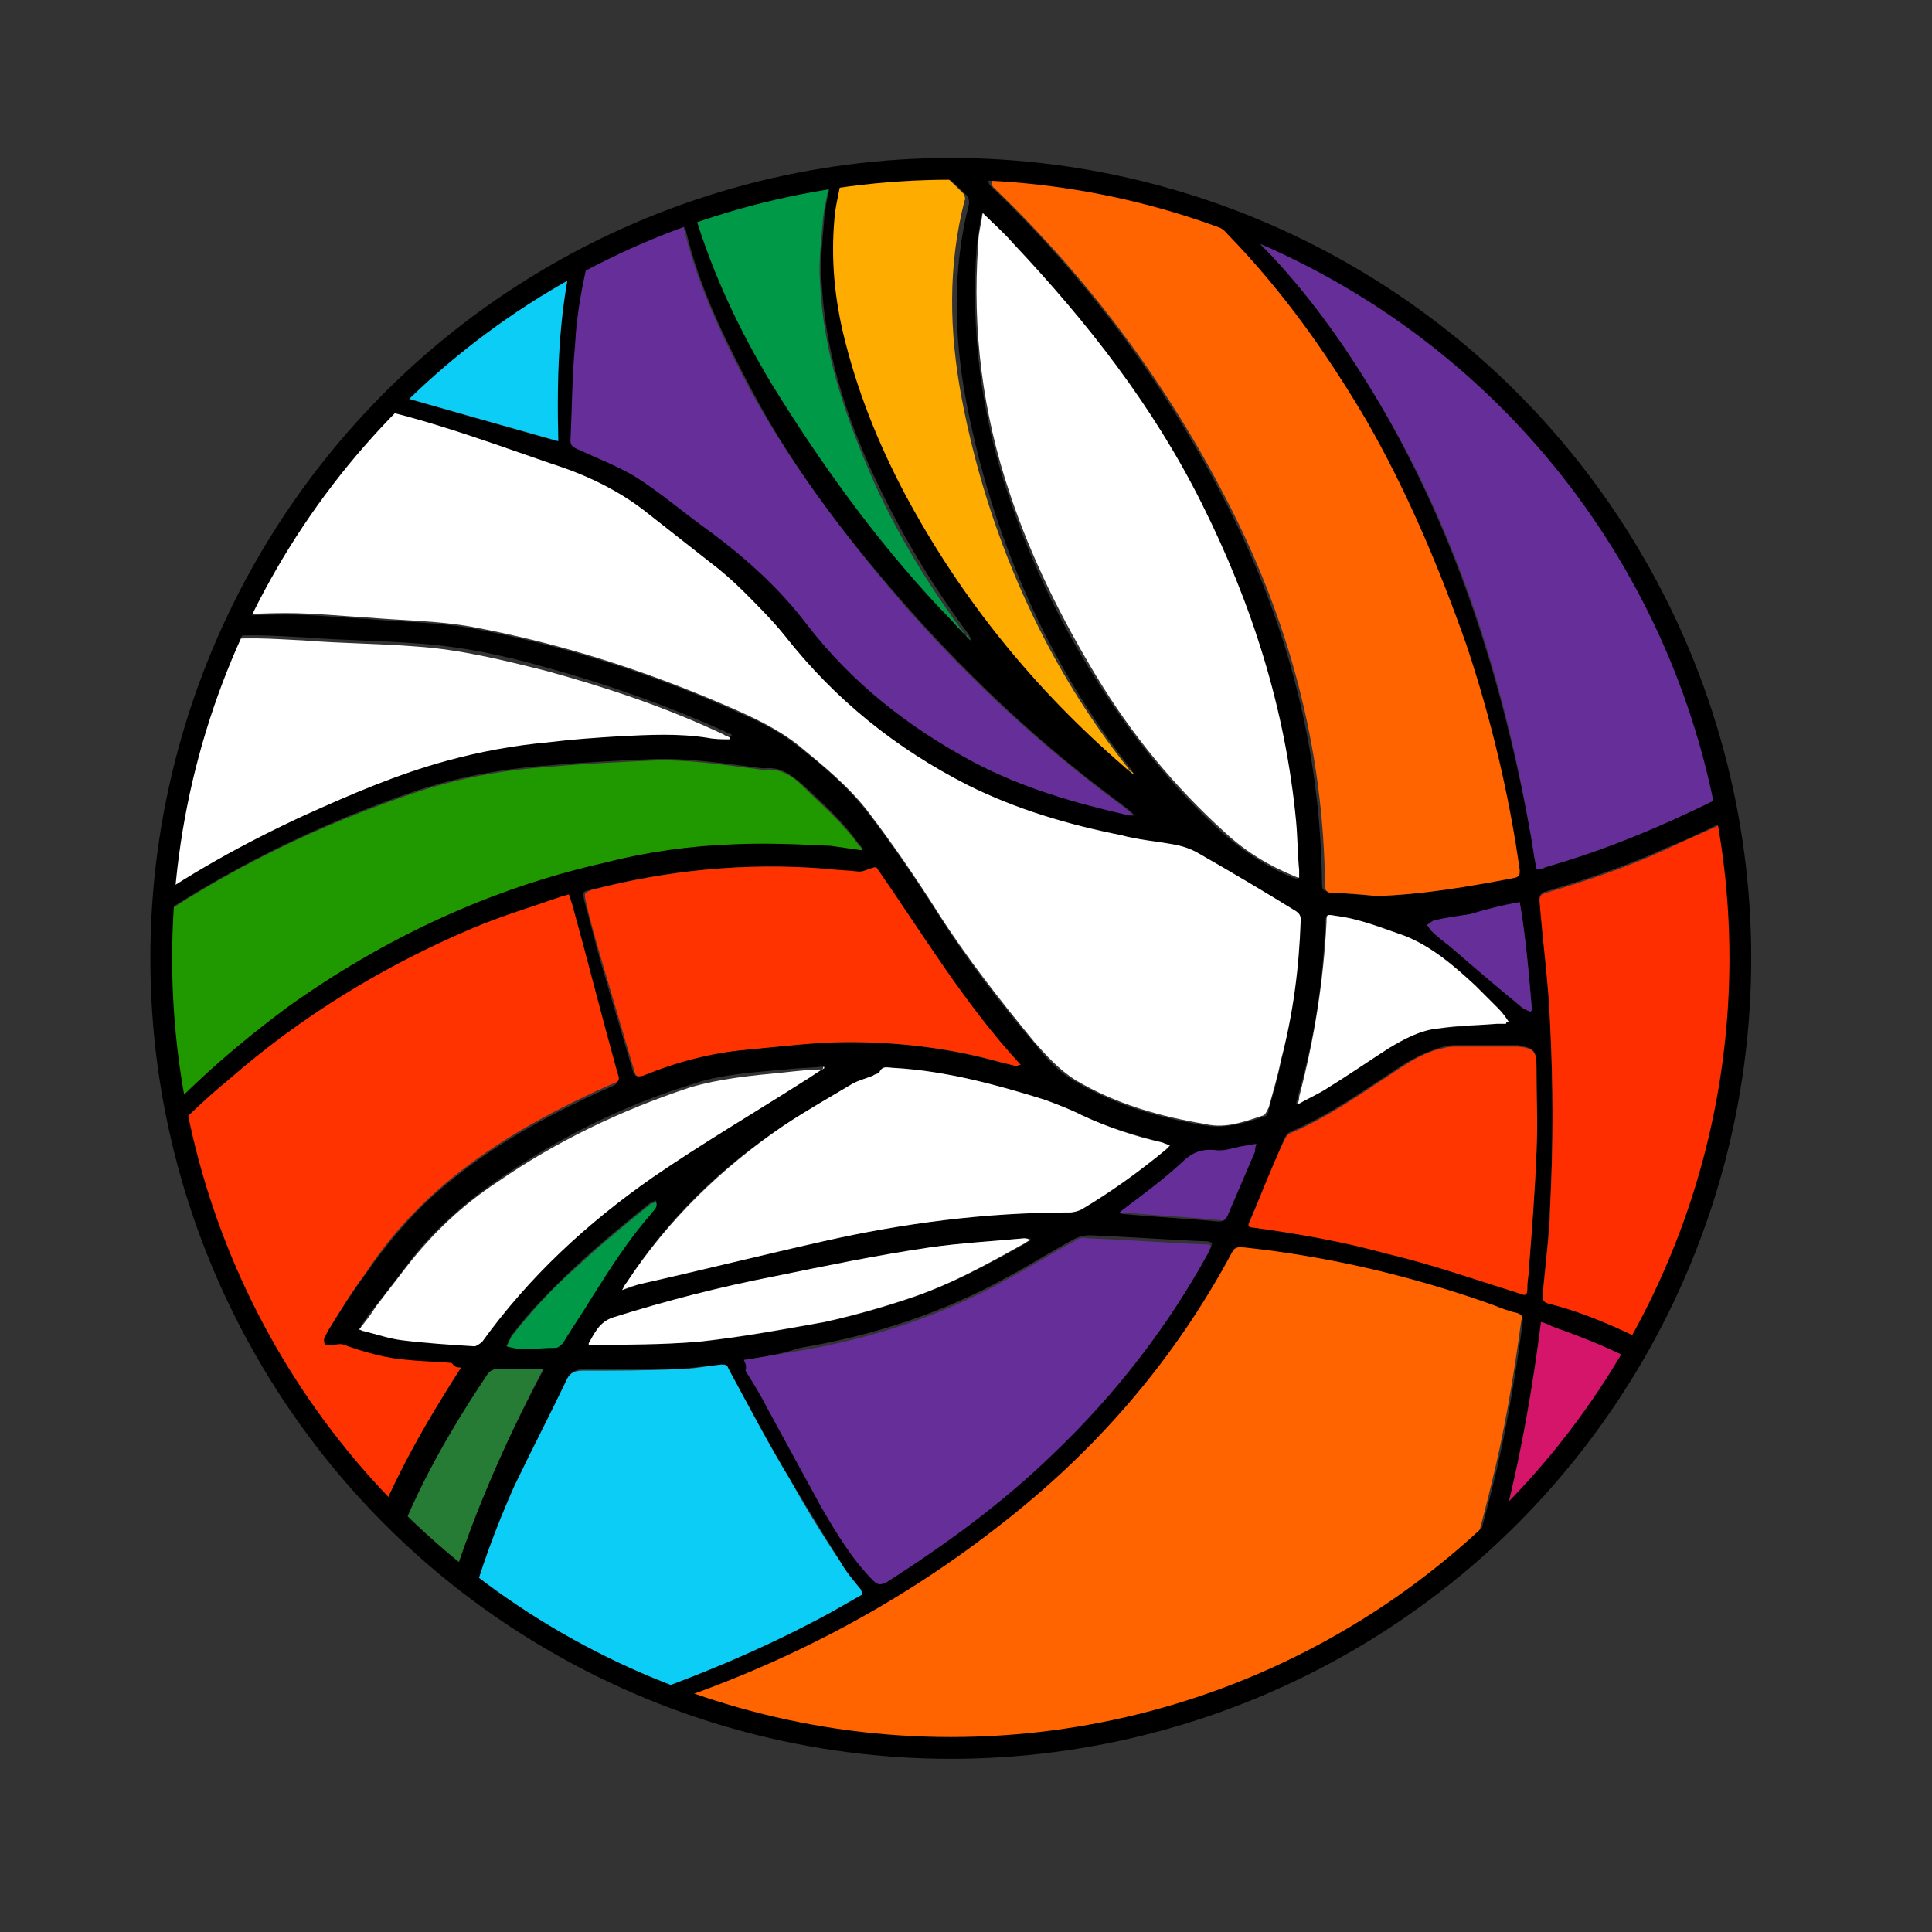 <?xml version="1.0" encoding="utf-8"?>
<!-- Generator: Adobe Illustrator 21.0.2, SVG Export Plug-In . SVG Version: 6.00 Build 0)  -->
<svg version="1.1" id="Layer_1" xmlns="http://www.w3.org/2000/svg" xmlns:xlink="http://www.w3.org/1999/xlink" x="0px" y="0px"
	 viewBox="0 0 127 127" style="enable-background:new 0 0 127 127;" xml:space="preserve">
<rect x="0" y="0" width="127" height="127" fill="#333333" stroke="none"/>
<style type="text/css">
	.st0{clip-path:url(#XMLID_3_);}
	.st1{fill:#FFFFFF;}
	.st2{fill:#FF6400;}
	.st3{fill:#FF3300;}
	.st4{fill:#662E99;}
	.st5{fill:#209900;}
	.st6{fill:#0CCDF5;}
	.st7{fill:#FF2E00;}
	.st8{fill:#FF3600;}
	.st9{fill:#FFAC00;}
	.st10{fill:#009947;}
	.st11{fill:#D51569;}
	.st12{fill:#267C35;}
</style>
<g>
	<defs>
		<circle id="XMLID_1_" cx="62.5" cy="63" r="51.9"/>
	</defs>
	<clipPath id="XMLID_3_">
		<use xlink:href="#XMLID_1_"  style="overflow:visible;"/>
	</clipPath>
	<g id="GXUM5I.tif" class="st0">
		<g>
			<path class="st1" d="M116.2,118.2c-36.2,0-72.3,0-108.5,0c0-36.2,0-72.3,0-108.5c36.2,0,72.3,0,108.5,0
				C116.2,45.8,116.2,82,116.2,118.2z M115.7,58.4C115.7,58.4,115.8,58.4,115.7,58.4c-0.1-0.9-0.2-1.8-0.3-2.6
				c-0.5-2.2-0.9-4.3-1.5-6.4c-1-3.7-2.5-7.2-4.2-10.5c-3.2-6-7.3-11.2-12.5-15.6c-5.3-4.6-11.3-8-17.9-10.4c-4-1.4-8-2.4-12.2-2.8
				c-1.3-0.1-2.5-0.3-3.8-0.3c-2.4,0-4.9-0.1-7.3,0.2c-1.1,0.2-2.2,0.2-3.3,0.4c-1.5,0.2-3,0.5-4.4,0.9c-4.6,1.1-9,2.8-13.1,5.1
				c-5.2,2.9-9.8,6.5-13.8,10.9c-3.1,3.4-5.5,7.3-7.5,11.4C12,42.3,10.6,46.1,9.5,50c-0.2,0.7-0.7,1.4-0.5,2.2
				c0.1,0.4-0.2,0.9-0.2,1.4c-0.2,1.2-0.4,2.4-0.5,3.7C8.1,58.5,8,59.6,8,60.8c0,2.2-0.1,4.4,0,6.6c0.1,1.3,0.3,2.7,0.5,4
				C8.8,72.9,9,74.5,9.4,76c0.7,3.1,1.8,6.2,3.1,9.1c2.2,5,5.1,9.5,8.6,13.6c2.1,2.5,4.5,4.8,7,6.8c3.3,2.6,6.7,4.9,10.5,6.8
				c3.8,1.8,7.7,3.2,11.8,4.1c1.4,0.3,2.8,0.6,4.2,0.8c1.1,0.2,2.2,0.3,3.3,0.3c1.3,0.1,2.7,0.2,4.1,0.2c1.3,0,2.5-0.1,3.8-0.2
				c1.1-0.1,2.2-0.1,3.3-0.3c1.4-0.2,2.9-0.5,4.3-0.7c4.3-0.8,8.3-2.2,12.3-4.1c7.5-3.6,13.8-8.6,19-15.1c3.8-4.8,6.7-10.2,8.7-16
				c1.3-3.8,2.1-7.7,2.5-11.7c0.1-1.4,0.2-2.8,0.3-4.2c0-0.5,0-1,0-1.5c0-1,0-2-0.1-2.9C115.9,60.2,115.8,59.3,115.7,58.4z"/>
			<path d="M115.7,58.4c0.1,0.9,0.2,1.8,0.3,2.7c0.1,1,0.1,2,0.1,2.9c0,0.5,0,1,0,1.5c-0.1,1.4-0.1,2.8-0.3,4.2
				c-0.4,4-1.2,7.9-2.5,11.7c-2,5.8-4.9,11.2-8.7,16c-5.2,6.5-11.5,11.6-19,15.1c-3.9,1.8-8,3.3-12.3,4.1c-1.4,0.3-2.9,0.5-4.3,0.7
				c-1.1,0.1-2.2,0.2-3.3,0.3c-1.3,0.1-2.5,0.2-3.8,0.2c-1.4,0-2.7-0.1-4.1-0.2c-1.1-0.1-2.2-0.2-3.3-0.3c-1.4-0.2-2.8-0.5-4.2-0.8
				c-4.1-0.9-8-2.3-11.8-4.1c-3.8-1.8-7.2-4.2-10.5-6.8c-2.6-2-4.9-4.3-7-6.8c-3.5-4.1-6.4-8.7-8.6-13.6c-1.3-2.9-2.4-6-3.1-9.1
				c-0.3-1.5-0.6-3.1-0.9-4.7c-0.2-1.3-0.4-2.7-0.5-4C7.9,65.2,8,63,8,60.8c0-1.2,0.1-2.3,0.3-3.5c0.1-1.2,0.3-2.5,0.5-3.7
				c0.1-0.5,0.3-0.9,0.2-1.4c-0.2-0.9,0.3-1.5,0.5-2.2c1-3.9,2.4-7.7,4.3-11.4c2.1-4.1,4.4-8,7.5-11.4c4-4.4,8.6-8,13.8-10.9
				c4.1-2.3,8.5-4,13.1-5.1c1.5-0.4,2.9-0.6,4.4-0.9c1.1-0.2,2.2-0.3,3.3-0.4c2.4-0.3,4.9-0.3,7.3-0.2c1.3,0,2.5,0.2,3.8,0.3
				c4.2,0.4,8.2,1.4,12.2,2.8c6.6,2.3,12.6,5.8,17.9,10.4c5.1,4.4,9.3,9.7,12.5,15.6c1.8,3.4,3.2,6.9,4.2,10.5
				c0.6,2.1,1,4.3,1.5,6.4C115.6,56.7,115.6,57.5,115.7,58.4C115.8,58.4,115.7,58.4,115.7,58.4z M41.8,112.6
				c0.3,0.1,0.5,0.2,0.7,0.3c8.1,3.3,16.6,4.4,25.3,3.6c6.1-0.6,11.9-2.2,17.5-4.8c3.7-1.8,7.2-3.9,10.4-6.5
				c0.4-0.3,0.7-0.7,0.8-1.2c0.5-2.1,1.1-4.2,1.6-6.2c0.9-3.6,1.5-7.2,2-10.9c0-0.3,0-0.5-0.3-0.5c-0.5-0.2-1-0.3-1.5-0.5
				c-5.3-1.9-10.8-3.2-16.4-3.8c-0.3,0-0.6-0.1-0.8,0.3c-3.8,7-8.9,12.9-15.2,17.9c-7,5.5-14.8,9.5-23.3,12.2
				C42.3,112.5,42.1,112.5,41.8,112.6z M13.9,40.5c0.2,0,0.2,0,0.3,0c1.5,0,3.1-0.1,4.6-0.1c1.8,0,3.6,0.2,5.5,0.3
				c2.2,0.2,4.5,0.2,6.7,0.6c5.9,1.1,11.6,2.9,17,5.3c1.6,0.7,3.2,1.4,4.5,2.5c1.7,1.3,3.3,2.7,4.6,4.4c1.6,2.1,3.1,4.3,4.5,6.5
				c1.9,3,4.1,5.9,6.4,8.6c0.8,1,1.6,1.9,2.7,2.5c2.7,1.6,5.6,2.4,8.6,2.9c1.3,0.2,2.6-0.2,3.8-0.6c0.2,0,0.3-0.3,0.3-0.5
				c0.3-1,0.6-2,0.8-3.1c0.7-3,1.1-6.1,1.3-9.2c0-0.2,0-0.5-0.3-0.6c-2.1-1.2-4.3-2.5-6.4-3.8c-0.5-0.3-1.1-0.5-1.7-0.6
				c-1.1-0.2-2.3-0.4-3.4-0.6c-3.5-0.8-6.9-1.7-10.1-3.3c-4.7-2.4-8.7-5.6-12-9.8c-0.8-1-1.7-2-2.7-2.9c-0.7-0.7-1.5-1.3-2.3-2
				c-1.4-1.1-2.8-2.2-4.2-3.3c-1.9-1.4-3.9-2.4-6.1-3.1c-3.5-1.2-7-2.5-10.6-3.4c-0.5-0.1-0.9-0.2-1.4-0.3c-0.2,0-0.5,0.1-0.6,0.2
				c-2.7,2.8-5.2,5.8-7.4,9.1c-0.2,0.4-0.5,0.7-0.6,1.1c-0.2,0.7-0.7,1.3-1.1,2C14.3,39.7,14.1,40.1,13.9,40.5z M30.3,89.9
				c-0.3,0-0.5-0.1-0.7-0.1c-0.9-0.1-1.9-0.1-2.8-0.2c-1.5-0.1-2.9-0.5-4.3-1c-0.2-0.1-0.4,0-0.7,0c-0.2,0-0.4,0-0.5,0
				c-0.1-0.1-0.1-0.3-0.1-0.4c0-0.2,0.1-0.5,0.3-0.6c0.8-1.3,1.6-2.6,2.5-3.8c1.4-2,2.9-3.8,4.7-5.4c3.3-2.9,7.1-5,11.1-6.8
				c0.9-0.4,0.8-0.2,0.6-1.2c-1-3.6-1.9-7.2-2.9-10.8c-0.1-0.2-0.1-0.4-0.2-0.6c-0.2,0-0.3,0-0.4,0.1c-2,0.7-4,1.3-5.9,2.1
				c-5.9,2.5-11.3,5.7-16.1,10c-1.6,1.4-3.1,2.9-4.6,4.3c-0.2,0.2-0.3,0.3-0.2,0.6c1.2,4.5,2.8,8.8,5,12.9c2.1,3.8,4.7,7.3,7.6,10.6
				c0.5,0.6,1,1.1,1.6,1.7C25.9,97.1,28,93.5,30.3,89.9z M90.5,58.9c3-0.1,6-0.6,8.9-1.3c0.3-0.1,0.4-0.2,0.3-0.5
				c-0.7-5-1.9-10-3.5-14.8c-1.7-5.1-3.8-10.1-6.6-14.8c-2.6-4.4-5.5-8.5-9.1-12.2c-0.3-0.3-0.8-0.6-1.2-0.8
				c-2.4-0.9-4.8-1.6-7.2-2.1c-2.2-0.4-4.4-0.7-6.6-1c-0.3,0-0.4,0.1-0.5,0.3c-0.1,0.4,0.1,0.5,0.3,0.7c6.1,5.9,11.1,12.6,15,20.1
				c4.2,8,6.5,16.5,6.6,25.6c0,0.4,0.1,0.5,0.5,0.5C88.6,58.8,89.5,58.8,90.5,58.9z M64.6,14c0,0.1-0.1,0.1-0.1,0.1
				c-0.1,0.7-0.2,1.4-0.3,2.1c-0.4,5.6,0.3,11.1,2.1,16.4c1.4,4.2,3.3,8.2,5.7,12c2.4,3.8,5.1,7.2,8.4,10.2c1.4,1.2,2.9,2.2,4.6,2.9
				c0.1,0,0.2,0.1,0.3,0.1c0-0.2,0-0.4,0-0.5c-0.1-1.1-0.1-2.2-0.2-3.2c-0.7-7.4-2.9-14.3-6.2-20.9c-3.2-6.4-7.5-12-12.4-17.1
				C66,15.3,65.3,14.7,64.6,14z M101,57.1c0.1,0,0.2,0,0.3,0c0.1,0,0.2,0,0.3-0.1c3.9-1.2,7.7-2.7,11.3-4.5c0.4-0.2,0.5-0.4,0.4-0.8
				c-0.6-1.9-1.1-3.8-1.8-5.6c-3.7-9.5-9.5-17.3-17.5-23.6c-3.3-2.6-6.9-4.7-10.7-6.5c-0.2-0.1-0.4-0.1-0.6-0.2
				c0.1,0.2,0.1,0.2,0.1,0.2c0.1,0.1,0.2,0.3,0.4,0.4c2.7,2.8,5,6,7,9.3c5.3,8.8,8.4,18.4,10.3,28.5C100.7,55.2,100.8,56.1,101,57.1
				z M9.8,74c0.1,0,0.1,0,0.2,0.1c0.1-0.1,0.2-0.3,0.3-0.4c2.6-2.8,5.5-5.3,8.6-7.6c6.3-4.6,13.3-7.8,20.9-9.5
				c2.8-0.6,5.6-1.1,8.4-1.2c2.1-0.1,4.2,0,6.4,0.1c0.7,0,1.3,0.2,2.1,0.3c-0.1-0.2-0.2-0.3-0.3-0.4c-1-1.4-2.2-2.5-3.5-3.7
				c-0.8-0.7-1.5-1.3-2.6-1.2c-0.1,0-0.1,0-0.2,0c-2.4-0.3-4.9-0.7-7.3-0.6c-2.2,0.1-4.4,0.2-6.6,0.4c-2.9,0.2-5.8,0.7-8.6,1.6
				c-6.6,2.2-12.8,5.3-18.5,9.2c-0.3,0.2-0.4,0.4-0.4,0.8c-0.1,3.1,0.2,6.1,0.6,9.1C9.4,72.1,9.6,73,9.8,74z M56.7,104.8
				c-0.1-0.1-0.1-0.2-0.1-0.3c-0.5-0.6-1-1.2-1.4-1.9c-1.1-1.8-2.2-3.6-3.3-5.4c-1.4-2.4-2.7-4.8-4-7.2c-0.1-0.2-0.3-0.3-0.5-0.3
				c-0.9,0.1-1.9,0.2-2.8,0.3C42.6,90,40.5,90,38.4,90c-0.6,0-0.9,0.2-1.1,0.7c-1.1,2.3-2.3,4.6-3.4,6.9c-1.2,2.7-2.2,5.5-3,8.3
				c-0.1,0.3,0,0.5,0.3,0.8c2.9,2,5.9,3.7,9,5.1c0.2,0.1,0.5,0.1,0.8,0c4.7-1.6,9.3-3.5,13.7-5.9C55.3,105.6,56,105.2,56.7,104.8z
				 M115,64.4C115,64.4,115,64.4,115,64.4c-0.1-0.8-0.1-1.5-0.2-2.3c-0.1-2.7-0.5-5.3-1-7.9c-0.1-0.4-0.2-0.4-0.5-0.2
				c-1.2,0.6-2.4,1.2-3.7,1.7c-2.6,1.2-5.3,2.1-8,2.9c-0.3,0.1-0.4,0.2-0.4,0.5c0.3,2.7,0.6,5.5,0.7,8.2c0.2,4,0.2,7.9,0,11.9
				c-0.1,1-0.1,2-0.2,2.9c-0.1,1-0.2,2-0.3,3c0,0.3,0.1,0.4,0.4,0.5c2.4,0.7,4.6,1.6,6.8,2.7c0.5,0.3,0.5,0.3,0.8-0.3
				c2.6-5.5,4.5-11.2,5.1-17.2C114.7,68.7,114.8,66.6,115,64.4z M44.7,14c-0.1,0-0.2,0-0.2,0c-1.8,0.7-3.6,1.4-5.3,2.1
				c-0.1,0.1-0.3,0.3-0.3,0.4c-0.5,2-0.9,4.1-1,6.2c-0.1,2.1-0.2,4.2-0.3,6.3c0,0.3,0.1,0.4,0.4,0.5c1.3,0.6,2.6,1.1,3.8,1.8
				c1.6,1,3,2.2,4.5,3.3c2.5,1.9,4.9,3.9,6.8,6.4c3,3.9,6.7,6.8,11,9.1c3.2,1.7,6.7,2.6,10.2,3.5c0.1,0,0.2,0,0.3,0
				c-0.4-0.4-0.7-0.6-1.1-0.9c-5-3.7-9.5-7.9-13.6-12.5c-3.9-4.4-7.6-9.1-10.4-14.4c-1.8-3.4-3.5-6.8-4.4-10.6
				C44.9,14.8,44.8,14.4,44.7,14z M48.9,89.4c0.1,0.2,0.2,0.4,0.2,0.5c0.5,0.8,1,1.6,1.4,2.4c1.2,2.2,2.3,4.4,3.6,6.6
				c1,1.7,1.9,3.4,3.4,4.8c0.3,0.3,0.5,0.3,0.9,0.1c3.9-2.5,7.5-5.2,10.9-8.4c4.1-3.9,7.5-8.2,10.2-13.2c0.1-0.1,0.1-0.3,0.2-0.5
				c-0.1,0-0.2-0.1-0.3-0.1c-2.6-0.1-5.2-0.3-7.8-0.4c-0.3,0-0.7,0.1-0.9,0.2c-1.5,0.8-2.9,1.7-4.4,2.5c-4.3,2.4-8.9,3.9-13.7,4.7
				C51.4,89,50.2,89.2,48.9,89.4z M8.7,59.9c0.1-0.1,0.2-0.1,0.2-0.1c3.5-2.5,7.3-4.6,11.2-6.4c3.1-1.4,6.1-2.7,9.4-3.6
				c2.2-0.6,4.4-1,6.6-1.2c1.6-0.2,3.1-0.2,4.7-0.4c1.9-0.2,3.8-0.2,5.8,0.1c0.5,0.1,1,0.1,1.5,0.1c0,0,0-0.1,0-0.1
				c-0.1-0.1-0.3-0.1-0.4-0.2c-3.8-1.7-7.7-3.1-11.7-4.2c-2.8-0.8-5.6-1.4-8.5-1.6c-2.5-0.2-4.9-0.2-7.4-0.4
				c-2.1-0.1-4.2-0.3-6.3,0.1c-0.1,0-0.3,0-0.4,0c-0.3-0.1-0.4,0-0.4,0.2c-0.2,0.4-0.3,0.9-0.5,1.3c-0.7,2.2-1.4,4.5-2.1,6.7
				c-0.1,0.3,0,0.6-0.1,0.9c0,0.2-0.1,0.4-0.2,0.6c-0.1,0.2-0.3,0.5-0.3,0.7C9.5,54,9.2,55.5,9,56.9C8.9,57.9,8.8,58.9,8.7,59.9z
				 M66.9,70.1c0,0,0.1-0.1,0.1-0.1c-3.7-4-6.5-8.6-9.5-13c-0.4,0.1-0.7,0.3-1.1,0.3c-0.8,0-1.5-0.1-2.3-0.2
				c-5.2-0.4-10.3,0.1-15.3,1.4c-0.5,0.1-0.5,0.1-0.4,0.7c0.4,1.4,0.7,2.7,1.1,4.1c0.7,2.4,1.4,4.7,2.1,7.1c0.1,0.3,0.2,0.4,0.6,0.3
				c2.2-0.9,4.4-1.5,6.8-1.7c2.2-0.2,4.5-0.5,6.7-0.5c3.4,0,6.7,0.4,9.9,1.3C66.1,69.9,66.5,70,66.9,70.1z M76.9,75.3
				C76.9,75.3,76.9,75.3,76.9,75.3c-0.2-0.1-0.4-0.2-0.5-0.2c-1.8-0.5-3.6-1-5.3-1.8c-0.8-0.4-1.6-0.7-2.4-1c-3.2-1-6.5-1.9-9.9-2.1
				c-0.4,0-0.8-0.2-1,0.3c-0.1,0.1-0.3,0.1-0.4,0.2c-0.4,0.2-0.9,0.3-1.3,0.5C54.6,72.1,53,73,51.5,74c-4.1,2.7-7.6,6.1-10.3,10.3
				c-0.1,0.1-0.2,0.3-0.3,0.5c0.5-0.1,0.9-0.3,1.2-0.4c4-0.9,8-1.9,12-2.8c5.3-1.2,10.7-1.9,16.2-1.9c0.3,0,0.5-0.1,0.8-0.2
				c1.9-1.1,3.7-2.4,5.5-3.9C76.7,75.6,76.8,75.5,76.9,75.3z M101,70.1c0-1-0.1-1.2-1.2-1.4c-0.1,0-0.2,0-0.3,0c-1.2,0-2.5,0-3.7,0
				c-0.3,0-0.6,0-0.9,0.1c-1.1,0.3-2.1,0.8-3,1.4c-2.3,1.5-4.5,3.1-7.1,4.2c-0.2,0.1-0.3,0.3-0.4,0.5c-0.7,1.7-1.4,3.5-2.2,5.2
				c-0.1,0.3-0.1,0.4,0.2,0.5c3,0.4,5.9,0.9,8.7,1.7c2.9,0.8,5.8,1.8,8.7,2.6c0.6,0.2,0.6,0.2,0.6-0.4c0-0.4,0.1-0.8,0.1-1.2
				c0.2-2.5,0.4-5.1,0.5-7.6C101,73.9,101,72,101,70.1z M74.5,50.9c0-0.1,0-0.1,0-0.1c-0.1-0.1-0.1-0.2-0.2-0.3
				c-2.2-2.8-4.1-5.8-5.7-9c-2.4-4.8-4.1-9.9-5.1-15.2c-0.8-4.3-0.9-8.6,0.2-12.9c0-0.1,0-0.4-0.1-0.5c-0.5-0.5-0.9-0.9-1.4-1.3
				c-0.2-0.1-0.4-0.3-0.7-0.3c-1.9,0.1-3.7,0.2-5.6,0.3c-0.1,0-0.3,0.2-0.3,0.3c-0.2,0.7-0.3,1.4-0.4,2.2c-0.4,2.6-0.1,5.3,0.5,7.9
				c0.8,3.8,2.2,7.3,4.1,10.7c3.7,6.8,8.5,12.8,14.4,17.9C74.1,50.6,74.3,50.8,74.5,50.9z M54.2,70.2c0,0,0-0.1,0-0.1
				c-0.9,0.1-1.8,0.1-2.6,0.2c-2.1,0.2-4.2,0.3-6.2,1c-4.5,1.4-8.7,3.5-12.6,6.2c-2.3,1.6-4.4,3.4-6,5.6c-0.7,0.9-1.3,1.7-2,2.6
				c-0.4,0.5-0.8,1-1.1,1.5c0.1,0.1,0.2,0.1,0.3,0.1c0.8,0.2,1.7,0.5,2.5,0.6c1.6,0.2,3.2,0.3,4.8,0.4c0.2,0,0.4-0.1,0.5-0.3
				c3.1-4.2,6.9-7.8,11.2-10.8c3.2-2.2,6.6-4.2,9.9-6.3C53.2,70.7,53.7,70.5,54.2,70.2z M63.8,42.1C63.8,42.1,63.8,42.1,63.8,42.1
				c0-0.2-0.1-0.4-0.2-0.5c-2.3-3.1-4.3-6.4-6-10c-2-4.2-3.4-8.6-3.6-13.3c-0.1-1.3,0.1-2.7,0.2-4.1c0.1-0.9,0.3-1.7,0.5-2.6
				c-0.1,0-0.3,0-0.4,0c-2.8,0.4-5.5,0.9-8.1,1.7c-0.5,0.2-0.5,0.2-0.4,0.7c1.1,3.9,2.9,7.5,5,11c3.2,5.3,6.8,10.2,11,14.7
				C62.4,40.7,63.1,41.4,63.8,42.1z M38.7,88.3c0,0,0,0.1,0.1,0.1c2.4-0.1,4.8,0,7.2-0.2c2.8-0.3,5.6-0.8,8.3-1.3
				c1.8-0.4,3.6-0.9,5.4-1.5c2.7-0.9,5.3-2.3,7.8-3.7c0.1-0.1,0.2-0.1,0.3-0.2c-0.1-0.1-0.2-0.1-0.4-0.1c-2.1,0.2-4.2,0.3-6.2,0.6
				c-3.4,0.6-6.8,1.2-10.2,1.9c-3.6,0.7-7.1,1.6-10.6,2.7C39.4,86.9,39.1,87.6,38.7,88.3z M99,67.3c0,0,0-0.1,0.1-0.1
				c-0.2-0.3-0.5-0.6-0.7-0.9c-0.5-0.5-1-1-1.5-1.5c-1.4-1.4-2.9-2.6-4.7-3.3c-1.4-0.6-2.9-1.1-4.5-1.3c-0.5-0.1-0.5-0.1-0.6,0.4
				c-0.1,3.9-0.7,7.7-1.8,11.5c0,0.1-0.1,0.3-0.1,0.5c0.8-0.4,1.4-0.7,2-1.1c1.4-0.9,2.7-1.8,4-2.6c1-0.6,2.1-1.2,3.3-1.3
				c1.3-0.1,2.5-0.2,3.8-0.3C98.5,67.2,98.8,67.2,99,67.3z M37.6,16.9c-2.3,0.6-11.4,7.1-12.6,8.8c3.9,1.1,7.7,2.2,11.6,3.3
				C36.6,25,36.7,21,37.6,16.9z M98,103.1c0.2,0,0.2,0,0.2,0c0.1,0,0.1-0.1,0.2-0.1c4-3.7,7.3-7.9,9.9-12.6c0.2-0.3,0.1-0.4-0.2-0.6
				c-1.9-1-3.8-1.8-5.8-2.5c-0.3-0.1-0.6-0.2-1-0.4C100.6,92.4,99.6,97.7,98,103.1z M29.3,105.4c1.5-5.3,3.8-10.4,6.4-15.3
				c-0.2,0-0.4,0-0.5,0c-0.8,0-1.6,0-2.5,0c-0.3,0-0.6,0.1-0.7,0.4c-2.4,3.6-4.6,7.4-6.1,11.5c-0.1,0.3-0.1,0.4,0.1,0.6
				c0.9,0.8,1.9,1.6,2.8,2.5C29,105.1,29.1,105.2,29.3,105.4z M99.9,59.3c-1.2,0.3-2.3,0.6-3.3,0.8c-0.8,0.2-1.6,0.3-2.3,0.4
				c-0.2,0-0.3,0.2-0.5,0.3c0.1,0.1,0.2,0.3,0.3,0.4c0.4,0.3,0.8,0.6,1.2,1c1.5,1.3,3.1,2.6,4.6,3.9c0.2,0.2,0.4,0.3,0.7,0.4
				c0,0,0.1-0.1,0.1-0.1C100.5,64,100.3,61.6,99.9,59.3z M73.6,79.7c0.1,0,0.2,0.1,0.2,0.1c2.1,0.2,4.2,0.3,6.3,0.5
				c0.3,0,0.4-0.1,0.5-0.3c0.6-1.4,1.2-2.8,1.8-4.2c0.1-0.1,0.1-0.3,0.1-0.5c-0.3,0.1-0.5,0.1-0.7,0.1c-0.7,0.1-1.3,0.3-2,0.3
				c-1-0.1-1.6,0.2-2.3,0.9c-1.1,1-2.3,1.9-3.5,2.8C74,79.5,73.8,79.6,73.6,79.7z M33.3,88.5c0.3,0,0.5,0.1,0.8,0.1
				c0.8,0,1.7,0,2.5-0.1c0.1,0,0.3-0.1,0.4-0.3c0.6-1,1.3-2,1.9-3c1.2-1.9,2.5-3.8,3.9-5.5c0.2-0.2,0.5-0.4,0.3-0.8
				c-0.1,0.1-0.3,0.1-0.4,0.2c-1.6,1.3-3.2,2.6-4.7,4c-1.6,1.5-3.1,3-4.4,4.7C33.5,88.1,33.4,88.3,33.3,88.5z"/>
			<path class="st2" d="M41.8,112.6c0.3-0.1,0.5-0.2,0.7-0.2c8.5-2.7,16.3-6.7,23.3-12.2c6.3-4.9,11.4-10.8,15.2-17.9
				c0.2-0.4,0.5-0.3,0.8-0.3c5.6,0.6,11.1,1.9,16.4,3.8c0.5,0.2,1,0.4,1.5,0.5c0.3,0.1,0.4,0.2,0.3,0.5c-0.5,3.7-1.1,7.3-2,10.9
				c-0.5,2.1-1.1,4.2-1.6,6.2c-0.1,0.5-0.4,0.9-0.8,1.2c-3.2,2.6-6.7,4.7-10.4,6.5c-5.5,2.7-11.4,4.3-17.5,4.8
				c-8.7,0.8-17.2-0.3-25.3-3.6C42.3,112.9,42.1,112.8,41.8,112.6z"/>
			<path class="st1" d="M13.9,40.5c0.2-0.5,0.4-0.9,0.7-1.3c0.4-0.6,0.9-1.2,1.1-2c0.1-0.4,0.4-0.8,0.6-1.1c2.2-3.2,4.7-6.3,7.4-9.1
				c0.1-0.1,0.4-0.2,0.6-0.2c0.5,0.1,1,0.2,1.4,0.3c3.6,0.9,7.1,2.2,10.6,3.4c2.2,0.7,4.3,1.7,6.1,3.1c1.4,1.1,2.8,2.2,4.2,3.3
				c0.8,0.6,1.6,1.3,2.3,2c0.9,0.9,1.9,1.9,2.7,2.9c3.3,4.2,7.3,7.4,12,9.8c3.2,1.6,6.6,2.6,10.1,3.3c1.1,0.3,2.3,0.4,3.4,0.6
				c0.6,0.1,1.2,0.3,1.7,0.6c2.1,1.2,4.3,2.5,6.4,3.8c0.3,0.2,0.3,0.4,0.3,0.6c-0.1,3.1-0.5,6.2-1.3,9.2c-0.2,1-0.5,2-0.8,3.1
				c-0.1,0.2-0.2,0.4-0.3,0.5c-1.2,0.4-2.5,0.9-3.8,0.6c-3-0.5-5.9-1.3-8.6-2.9c-1.1-0.7-1.9-1.6-2.7-2.5c-2.3-2.8-4.5-5.6-6.4-8.6
				c-1.4-2.2-2.9-4.4-4.5-6.5c-1.3-1.7-2.9-3-4.6-4.4c-1.4-1.1-2.9-1.8-4.5-2.5c-5.5-2.4-11.1-4.2-17-5.3c-2.2-0.4-4.4-0.4-6.7-0.6
				c-1.8-0.1-3.6-0.3-5.5-0.3c-1.5,0-3,0.1-4.6,0.1C14.1,40.5,14,40.5,13.9,40.5z"/>
			<path class="st3" d="M30.3,89.9c-2.3,3.6-4.4,7.2-5.9,11.2c-0.6-0.6-1.1-1.1-1.6-1.7c-2.9-3.2-5.5-6.7-7.6-10.6
				c-2.2-4.1-3.9-8.4-5-12.9c-0.1-0.3,0-0.5,0.2-0.6c1.5-1.5,3-3,4.6-4.3c4.8-4.2,10.2-7.5,16.1-10c1.9-0.8,3.9-1.4,5.9-2.1
				c0.1,0,0.3-0.1,0.4-0.1c0.1,0.2,0.1,0.4,0.2,0.6c1,3.6,1.9,7.2,2.9,10.8c0.3,1,0.3,0.8-0.6,1.2c-4,1.8-7.8,3.9-11.1,6.8
				c-1.8,1.6-3.4,3.4-4.7,5.4c-0.9,1.2-1.7,2.5-2.5,3.8c-0.1,0.2-0.2,0.4-0.3,0.6c0,0.1,0,0.4,0.1,0.4c0.1,0.1,0.3,0,0.5,0
				c0.2,0,0.5-0.1,0.7,0c1.4,0.5,2.8,0.9,4.3,1c0.9,0.1,1.9,0.1,2.8,0.2C29.9,89.9,30.1,89.9,30.3,89.9z"/>
			<path class="st2" d="M90.5,58.9c-1-0.1-2-0.2-2.9-0.2c-0.4,0-0.5-0.2-0.5-0.5c-0.1-9.1-2.4-17.6-6.6-25.6
				c-3.9-7.5-8.9-14.2-15-20.1c-0.2-0.2-0.4-0.3-0.3-0.7c0.1-0.3,0.2-0.4,0.5-0.3c2.2,0.3,4.4,0.6,6.6,1c2.5,0.4,4.9,1.2,7.2,2.1
				c0.4,0.2,0.9,0.4,1.2,0.8c3.6,3.7,6.5,7.8,9.1,12.2c2.7,4.7,4.8,9.7,6.6,14.8c1.6,4.8,2.8,9.8,3.5,14.8c0,0.3,0,0.4-0.3,0.5
				C96.5,58.3,93.5,58.8,90.5,58.9z"/>
			<path class="st1" d="M64.6,14c0.7,0.7,1.4,1.3,2,2c4.9,5.2,9.2,10.7,12.4,17.1c3.3,6.6,5.5,13.5,6.2,20.9
				c0.1,1.1,0.1,2.2,0.2,3.2c0,0.2,0,0.3,0,0.5c-0.1,0-0.3-0.1-0.3-0.1c-1.7-0.7-3.2-1.6-4.6-2.9c-3.3-3-6.1-6.4-8.4-10.2
				c-2.3-3.8-4.3-7.8-5.7-12c-1.8-5.3-2.5-10.8-2.1-16.4c0-0.7,0.2-1.4,0.3-2.1C64.6,14.1,64.6,14.1,64.6,14z"/>
			<path class="st4" d="M101,57.1c-0.2-1-0.3-1.9-0.5-2.9c-1.8-10.1-4.9-19.7-10.3-28.5c-2-3.3-4.3-6.5-7-9.3
				c-0.1-0.1-0.2-0.3-0.4-0.4c0,0,0-0.1-0.1-0.2c0.3,0.1,0.4,0.1,0.6,0.2c3.8,1.7,7.4,3.9,10.7,6.5c8,6.3,13.8,14.1,17.5,23.6
				c0.7,1.8,1.2,3.7,1.8,5.6c0.1,0.4,0,0.6-0.4,0.8c-3.6,1.8-7.4,3.4-11.3,4.5c-0.1,0-0.2,0.1-0.3,0.1
				C101.2,57.1,101.1,57.1,101,57.1z"/>
			<path class="st5" d="M9.8,74c-0.2-1-0.4-2-0.5-2.9c-0.4-3-0.7-6.1-0.6-9.1c0-0.4,0.1-0.6,0.4-0.8c5.7-4,11.9-7,18.5-9.2
				c2.8-0.9,5.6-1.4,8.6-1.6c2.2-0.2,4.4-0.3,6.6-0.4c2.5-0.1,4.9,0.3,7.3,0.6c0.1,0,0.1,0,0.2,0c1.1-0.1,1.9,0.5,2.6,1.2
				c1.2,1.2,2.5,2.3,3.5,3.7c0.1,0.1,0.2,0.2,0.3,0.4c-0.7-0.1-1.4-0.2-2.1-0.3c-2.1-0.1-4.2-0.2-6.4-0.1c-2.8,0.1-5.7,0.5-8.4,1.2
				c-7.6,1.7-14.6,5-20.9,9.5c-3.1,2.3-6,4.8-8.6,7.6c-0.1,0.1-0.2,0.3-0.3,0.4C9.9,74.1,9.9,74,9.8,74z"/>
			<path class="st6" d="M56.7,104.8c-0.7,0.4-1.4,0.8-2.1,1.2c-4.4,2.4-9,4.3-13.7,5.9c-0.2,0.1-0.5,0.1-0.8,0
				c-3.1-1.5-6.2-3.2-9-5.1c-0.3-0.2-0.4-0.4-0.3-0.8c0.8-2.9,1.8-5.6,3-8.3c1.1-2.3,2.3-4.6,3.4-6.9c0.2-0.5,0.5-0.7,1.1-0.7
				c2.1,0,4.2,0,6.3-0.1c0.9,0,1.9-0.2,2.8-0.3c0.3,0,0.4,0,0.5,0.3c1.3,2.4,2.6,4.9,4,7.2c1,1.8,2.1,3.6,3.3,5.4
				c0.4,0.7,0.9,1.3,1.4,1.9C56.6,104.6,56.7,104.7,56.7,104.8z"/>
			<path class="st7" d="M115,64.4c-0.2,2.2-0.3,4.3-0.5,6.5c-0.6,6.1-2.4,11.8-5.1,17.2c-0.3,0.5-0.3,0.5-0.8,0.3
				c-2.2-1.1-4.4-2.1-6.8-2.7c-0.3-0.1-0.4-0.2-0.4-0.5c0.1-1,0.2-2,0.3-3c0.1-1,0.2-2,0.2-2.9c0.2-4,0.2-7.9,0-11.9
				c-0.1-2.7-0.5-5.5-0.7-8.2c0-0.3,0.1-0.4,0.4-0.5c2.7-0.8,5.4-1.7,8-2.9c1.2-0.6,2.5-1.1,3.7-1.7c0.3-0.2,0.5-0.1,0.5,0.2
				c0.5,2.6,0.9,5.2,1,7.9C114.9,62.9,114.9,63.7,115,64.4C115,64.4,115,64.4,115,64.4z"/>
			<path class="st4" d="M44.7,14c0.1,0.4,0.2,0.8,0.3,1.2c0.9,3.7,2.6,7.2,4.4,10.6c2.9,5.2,6.5,9.9,10.4,14.4
				c4.1,4.6,8.6,8.8,13.6,12.5c0.4,0.3,0.8,0.6,1.1,0.9c-0.1,0-0.2,0-0.3,0c-3.5-0.8-7-1.8-10.2-3.5c-4.3-2.3-8-5.2-11-9.1
				c-1.9-2.5-4.3-4.6-6.8-6.4c-1.5-1.1-2.9-2.3-4.5-3.3c-1.2-0.7-2.5-1.2-3.8-1.8c-0.2-0.1-0.4-0.2-0.4-0.5c0.1-2.1,0.1-4.2,0.3-6.3
				c0.1-2.1,0.5-4.1,1-6.2c0-0.2,0.2-0.4,0.3-0.4c1.8-0.7,3.6-1.4,5.3-2.1C44.5,14,44.6,14,44.7,14z"/>
			<path class="st4" d="M48.9,89.4c1.3-0.2,2.4-0.4,3.6-0.6c4.8-0.8,9.4-2.3,13.7-4.7c1.5-0.8,2.9-1.7,4.4-2.5
				c0.3-0.2,0.6-0.3,0.9-0.2c2.6,0.1,5.2,0.3,7.8,0.4c0.1,0,0.2,0,0.3,0.1c-0.1,0.2-0.1,0.3-0.2,0.5c-2.7,4.9-6.1,9.3-10.2,13.2
				c-3.3,3.2-7,5.9-10.9,8.4c-0.4,0.2-0.6,0.2-0.9-0.1c-1.4-1.4-2.4-3.1-3.4-4.8c-1.2-2.2-2.4-4.4-3.6-6.6c-0.4-0.8-0.9-1.6-1.4-2.4
				C49.1,89.8,49,89.6,48.9,89.4z"/>
			<path class="st1" d="M8.7,59.9c0.1-1,0.1-2,0.3-3c0.2-1.5,0.5-2.9,0.7-4.3c0-0.2,0.2-0.5,0.3-0.7c0.1-0.2,0.1-0.4,0.2-0.6
				c0-0.3,0-0.6,0.1-0.9c0.7-2.2,1.4-4.5,2.1-6.7c0.1-0.4,0.3-0.9,0.5-1.3c0.1-0.2,0.2-0.3,0.4-0.2c0.1,0.1,0.3,0.1,0.4,0
				c2.1-0.4,4.2-0.2,6.3-0.1c2.5,0.2,4.9,0.2,7.4,0.4c2.9,0.2,5.7,0.9,8.5,1.6c4,1.1,7.9,2.4,11.7,4.2c0.1,0.1,0.3,0.1,0.4,0.2
				c0,0,0,0.1,0,0.1c-0.5,0-1,0-1.5-0.1c-1.9-0.3-3.8-0.2-5.8-0.1c-1.6,0.1-3.1,0.2-4.7,0.4c-2.2,0.2-4.4,0.6-6.6,1.2
				c-3.3,0.9-6.3,2.2-9.4,3.6c-3.9,1.8-7.7,3.9-11.2,6.4C8.9,59.9,8.9,59.9,8.7,59.9z"/>
			<path class="st3" d="M66.9,70.1c-0.4-0.1-0.8-0.2-1.2-0.3c-3.2-0.9-6.6-1.3-9.9-1.3c-2.2,0-4.5,0.3-6.7,0.5
				c-2.3,0.2-4.6,0.8-6.8,1.7c-0.4,0.1-0.5,0.1-0.6-0.3c-0.7-2.4-1.4-4.7-2.1-7.1c-0.4-1.4-0.8-2.7-1.1-4.1
				c-0.1-0.5-0.1-0.5,0.4-0.7c5-1.3,10.1-1.8,15.3-1.4c0.8,0.1,1.5,0.1,2.3,0.2c0.3,0,0.6-0.2,1.1-0.3c3,4.3,5.8,9,9.5,13
				C66.9,70,66.9,70,66.9,70.1z"/>
			<path class="st1" d="M76.9,75.3c-0.1,0.1-0.2,0.2-0.3,0.3c-1.7,1.4-3.5,2.7-5.5,3.9c-0.2,0.1-0.5,0.2-0.8,0.2
				c-5.5,0-10.9,0.7-16.2,1.9c-4,0.9-8,1.9-12,2.8c-0.4,0.1-0.7,0.2-1.2,0.4c0.1-0.2,0.2-0.4,0.3-0.5c2.7-4.1,6.2-7.5,10.3-10.3
				c1.5-1,3.1-1.9,4.6-2.8c0.4-0.2,0.8-0.3,1.3-0.5c0.1-0.1,0.3-0.1,0.4-0.2c0.2-0.5,0.6-0.3,1-0.3c3.4,0.2,6.7,1.1,9.9,2.1
				c0.8,0.3,1.6,0.6,2.4,1c1.7,0.8,3.5,1.4,5.3,1.8C76.6,75.2,76.7,75.2,76.9,75.3C76.9,75.3,76.9,75.3,76.9,75.3z"/>
			<path class="st8" d="M101,70.1c0,1.9,0.1,3.8,0,5.7c-0.1,2.5-0.3,5.1-0.5,7.6c0,0.4-0.1,0.8-0.1,1.2c0,0.6-0.1,0.6-0.6,0.4
				c-2.9-0.9-5.7-1.9-8.7-2.6c-2.9-0.8-5.8-1.3-8.7-1.7c-0.4,0-0.4-0.2-0.2-0.5c0.7-1.7,1.4-3.5,2.2-5.2c0.1-0.2,0.2-0.4,0.4-0.5
				c2.6-1.1,4.8-2.7,7.1-4.2c0.9-0.6,1.9-1.2,3-1.4c0.3-0.1,0.6-0.1,0.9-0.1c1.2,0,2.5,0,3.7,0c0.1,0,0.2,0,0.3,0
				C100.8,68.9,101,69.1,101,70.1z"/>
			<path class="st9" d="M74.5,50.9c-0.2-0.2-0.4-0.3-0.6-0.5c-5.9-5.1-10.7-11-14.4-17.9c-1.8-3.4-3.2-6.9-4.1-10.7
				c-0.6-2.6-0.8-5.2-0.5-7.9c0.1-0.7,0.3-1.4,0.4-2.2c0-0.1,0.2-0.3,0.3-0.3c1.9-0.1,3.7-0.2,5.6-0.3c0.2,0,0.5,0.1,0.7,0.3
				c0.5,0.4,1,0.9,1.4,1.3c0.1,0.1,0.2,0.4,0.1,0.5c-1.1,4.3-1,8.6-0.2,12.9c1,5.3,2.7,10.4,5.1,15.2c1.6,3.2,3.5,6.2,5.7,9
				c0.1,0.1,0.2,0.2,0.2,0.3C74.5,50.8,74.5,50.8,74.5,50.9z"/>
			<path class="st1" d="M54.2,70.2c-0.5,0.3-0.9,0.6-1.4,0.9c-3.3,2.1-6.7,4.1-9.9,6.3c-4.3,3-8.1,6.5-11.2,10.8
				c-0.1,0.1-0.4,0.3-0.5,0.3c-1.6-0.1-3.2-0.2-4.8-0.4c-0.8-0.1-1.7-0.4-2.5-0.6c-0.1,0-0.2-0.1-0.3-0.1c0.4-0.5,0.8-1,1.1-1.5
				c0.7-0.9,1.3-1.7,2-2.6c1.7-2.2,3.7-4.1,6-5.6c3.9-2.7,8.1-4.7,12.6-6.2c2-0.6,4.1-0.8,6.2-1c0.9-0.1,1.8-0.2,2.6-0.2
				C54.1,70.1,54.1,70.1,54.2,70.2z"/>
			<path class="st10" d="M63.8,42.1c-0.7-0.7-1.4-1.5-2.1-2.2c-4.2-4.5-7.8-9.5-11-14.7c-2.1-3.5-3.8-7.1-5-11
				c-0.2-0.5-0.2-0.5,0.4-0.7c2.7-0.8,5.4-1.4,8.1-1.7c0.1,0,0.3,0,0.4,0c-0.2,0.9-0.4,1.7-0.5,2.6c-0.1,1.3-0.3,2.7-0.2,4.1
				c0.2,4.7,1.7,9,3.6,13.3c1.6,3.5,3.6,6.8,6,10C63.6,41.7,63.7,41.9,63.8,42.1C63.8,42.1,63.8,42.1,63.8,42.1z"/>
			<path class="st1" d="M38.7,88.3c0.4-0.7,0.7-1.4,1.6-1.7c3.5-1.1,7-2,10.6-2.7c3.4-0.7,6.8-1.4,10.2-1.9c2.1-0.3,4.1-0.4,6.2-0.6
				c0.1,0,0.2,0,0.4,0.1c-0.1,0.1-0.2,0.1-0.3,0.2c-2.5,1.4-5,2.8-7.8,3.7c-1.8,0.6-3.6,1.1-5.4,1.5c-2.8,0.5-5.5,1-8.3,1.3
				c-2.4,0.2-4.8,0.2-7.2,0.2C38.7,88.4,38.7,88.4,38.7,88.3z"/>
			<path class="st1" d="M99,67.3c-0.2,0-0.4,0-0.6,0c-1.3,0.1-2.5,0.1-3.8,0.3c-1.2,0.1-2.3,0.7-3.3,1.3c-1.4,0.9-2.7,1.8-4,2.6
				c-0.6,0.4-1.3,0.7-2,1.1c0.1-0.3,0.1-0.4,0.1-0.5c1-3.8,1.6-7.6,1.8-11.5c0-0.5,0-0.5,0.6-0.4c1.6,0.2,3,0.8,4.5,1.3
				c1.8,0.7,3.3,2,4.7,3.3c0.5,0.5,1,1,1.5,1.5c0.3,0.3,0.5,0.6,0.7,0.9C99,67.2,99,67.2,99,67.3z"/>
			<path class="st6" d="M37.6,16.9c-0.9,4-1,8-0.9,12.1c-3.9-1.1-7.8-2.2-11.6-3.3C26.2,24,35.4,17.5,37.6,16.9z"/>
			<path class="st11" d="M98,103.1c1.6-5.3,2.6-10.7,3.3-16.2c0.4,0.1,0.7,0.3,1,0.4c2,0.7,3.9,1.5,5.8,2.5c0.3,0.2,0.3,0.3,0.2,0.6
				c-2.7,4.7-5.9,8.9-9.9,12.6c-0.1,0-0.1,0.1-0.2,0.1C98.2,103.1,98.2,103.1,98,103.1z"/>
			<path class="st12" d="M29.3,105.4c-0.2-0.1-0.3-0.2-0.5-0.4c-0.9-0.8-1.9-1.6-2.8-2.5c-0.2-0.2-0.2-0.4-0.1-0.6
				c1.5-4.1,3.7-7.9,6.1-11.5c0.2-0.3,0.4-0.4,0.7-0.4c0.8,0,1.6,0,2.5,0c0.1,0,0.3,0,0.5,0C33.1,95,30.9,100,29.3,105.4z"/>
			<path class="st4" d="M99.9,59.3c0.4,2.4,0.6,4.7,0.8,7.1c0,0-0.1,0.1-0.1,0.1c-0.2-0.1-0.5-0.2-0.7-0.4c-1.6-1.3-3.1-2.6-4.6-3.9
				c-0.4-0.3-0.8-0.6-1.2-1c-0.1-0.1-0.2-0.3-0.3-0.4c0.2-0.1,0.3-0.2,0.5-0.3c0.8-0.2,1.6-0.3,2.3-0.4
				C97.6,59.8,98.7,59.5,99.9,59.3z"/>
			<path class="st4" d="M73.6,79.7c0.2-0.2,0.4-0.3,0.5-0.4c1.2-0.9,2.4-1.8,3.5-2.8c0.7-0.7,1.3-1,2.3-0.9c0.6,0.1,1.3-0.2,2-0.3
				c0.2,0,0.4-0.1,0.7-0.1c-0.1,0.2-0.1,0.4-0.1,0.5c-0.6,1.4-1.2,2.8-1.8,4.2c-0.1,0.2-0.2,0.4-0.5,0.3c-2.1-0.2-4.2-0.3-6.3-0.5
				C73.8,79.8,73.7,79.8,73.6,79.7z"/>
			<path class="st10" d="M33.3,88.5c0.1-0.2,0.2-0.4,0.3-0.6c1.3-1.7,2.8-3.3,4.4-4.7c1.5-1.4,3.1-2.7,4.7-4
				c0.1-0.1,0.3-0.1,0.4-0.2c0.2,0.4-0.2,0.6-0.3,0.8c-1.5,1.7-2.7,3.6-3.9,5.5c-0.6,1-1.3,2-1.9,3c-0.1,0.1-0.2,0.2-0.4,0.3
				c-0.8,0-1.7,0.1-2.5,0.1C33.8,88.6,33.6,88.6,33.3,88.5z"/>
		</g>
	</g>
	<use xlink:href="#XMLID_1_"  style="overflow:visible;fill:none;stroke:#000000;stroke-width:1.432;stroke-miterlimit:10;"/>
</g>
</svg>
